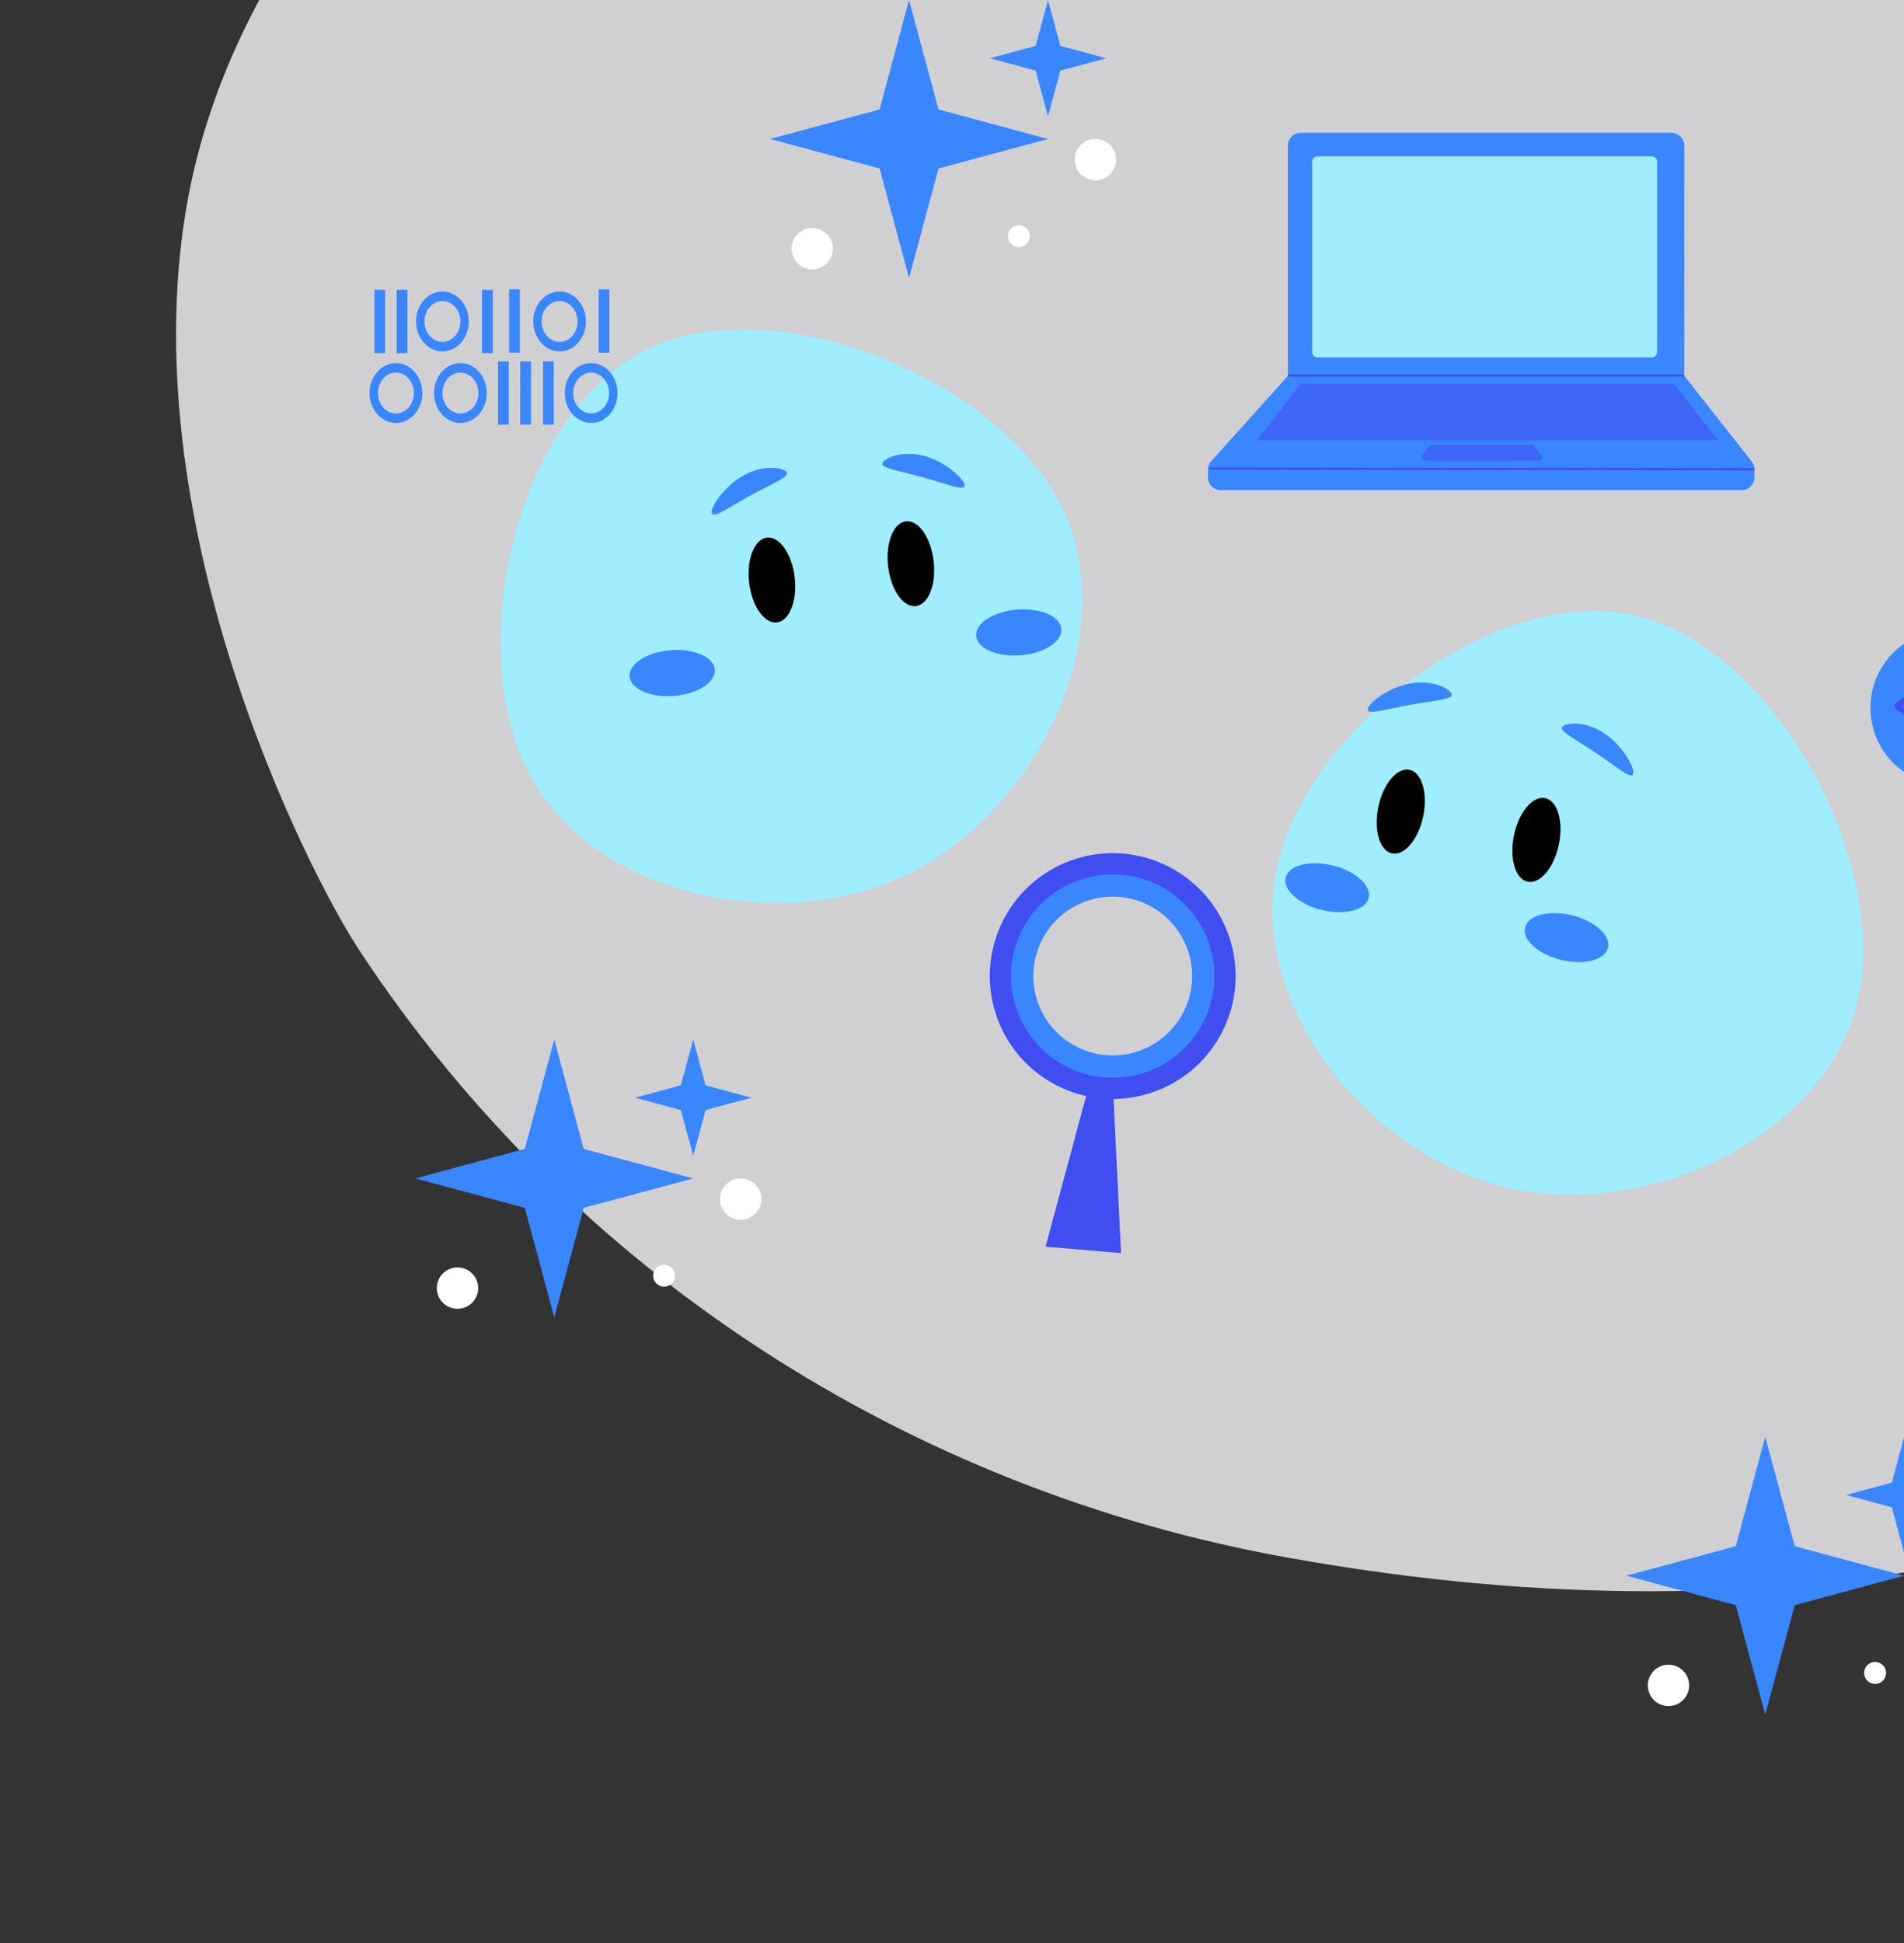 <svg width="948" height="967" viewBox="0 0 948 967" fill="none" xmlns="http://www.w3.org/2000/svg">
<rect x="0" y="0" width="948" height="967" fill="#333333" stroke="none"/>
<path d="M93.991 96.726C120.527 -41.927 251.821 -187.01 428.536 -208.1C635.13 -232.756 684.621 -197.456 1118.13 -77.85C1275.09 -34.545 1550.83 22.654 1563.45 255.058C1574.22 453.316 1425.8 608.869 1274.42 677.492C1080.77 765.259 901.618 821.644 641.721 775.281C452.659 741.558 284.353 633.212 178.79 472.753C153.343 434.051 63.212 257.457 93.986 96.707L93.991 96.726Z" fill="#D0D0D2"/>
<path d="M452.606 0L467.288 54.483L521.794 69.158L467.288 83.833L452.606 138.316L437.939 83.833L383.419 69.158L437.939 54.483L452.606 0Z" fill="#3A86FF"/>
<path d="M521.794 0L527.952 22.836L550.798 28.991L527.952 35.132L521.794 57.968L515.65 35.132L492.805 28.991L515.65 22.836L521.794 0Z" fill="#3A86FF"/>
<path d="M545.428 89.739C551.114 89.739 555.723 85.132 555.723 79.448C555.723 73.765 551.114 69.158 545.428 69.158C539.742 69.158 535.133 73.765 535.133 79.448C535.133 85.132 539.742 89.739 545.428 89.739Z" fill="white"/>
<path d="M404.438 134.042C410.124 134.042 414.733 129.434 414.733 123.751C414.733 118.068 410.124 113.46 404.438 113.46C398.752 113.46 394.143 118.068 394.143 123.751C394.143 129.434 398.752 134.042 404.438 134.042Z" fill="white"/>
<path d="M507.306 123.018C510.324 123.018 512.771 120.572 512.771 117.554C512.771 114.537 510.324 112.091 507.306 112.091C504.287 112.091 501.84 114.537 501.84 117.554C501.84 120.572 504.287 123.018 507.306 123.018Z" fill="white"/>
<path d="M878.913 715.011L893.595 769.493L948.101 784.169L893.595 798.83L878.913 853.326L864.245 798.83L809.726 784.169L864.245 769.493L878.913 715.011Z" fill="#3A86FF"/>
<path d="M948.101 715.011L954.259 737.847L977.104 743.988L954.259 750.143L948.101 772.979L941.957 750.143L919.111 743.988L941.957 737.847L948.101 715.011Z" fill="#3A86FF"/>
<path d="M830.732 849.052C836.417 849.052 841.027 844.445 841.027 838.762C841.027 833.078 836.417 828.471 830.732 828.471C825.046 828.471 820.437 833.078 820.437 838.762C820.437 844.445 825.046 849.052 830.732 849.052Z" fill="white"/>
<path d="M933.612 838.029C936.631 838.029 939.078 835.583 939.078 832.565C939.078 829.548 936.631 827.102 933.612 827.102C930.594 827.102 928.146 829.548 928.146 832.565C928.146 835.583 930.594 838.029 933.612 838.029Z" fill="white"/>
<path d="M275.971 517.3L290.638 571.783L345.158 586.458L290.638 601.119L275.971 655.616L261.289 601.119L206.783 586.458L261.289 571.783L275.971 517.3Z" fill="#3A86FF"/>
<path d="M345.159 517.3L351.303 540.136L374.148 546.277L351.303 552.432L345.159 575.268L339.001 552.432L316.155 546.277L339.001 540.136L345.159 517.3Z" fill="#3A86FF"/>
<path d="M368.779 607.039C374.464 607.039 379.074 602.432 379.074 596.749C379.074 591.065 374.464 586.458 368.779 586.458C363.093 586.458 358.483 591.065 358.483 596.749C358.483 602.432 363.093 607.039 368.779 607.039Z" fill="white"/>
<path d="M227.788 651.342C233.474 651.342 238.083 646.734 238.083 641.051C238.083 635.368 233.474 630.76 227.788 630.76C222.102 630.76 217.493 635.368 217.493 641.051C217.493 646.734 222.102 651.342 227.788 651.342Z" fill="white"/>
<path d="M330.656 640.318C333.675 640.318 336.122 637.872 336.122 634.855C336.122 631.837 333.675 629.391 330.656 629.391C327.638 629.391 325.19 631.837 325.19 634.855C325.19 637.872 327.638 640.318 330.656 640.318Z" fill="white"/>
<g clip-path="url(#clip0_616_6)">
<path d="M838.566 186.991L838.625 72.498C838.625 68.963 835.76 66.111 832.235 66.111H647.619C644.082 66.111 641.229 68.975 641.229 72.498V187.086L603.08 229.52C602.019 230.698 601.441 232.218 601.441 233.797V237.556C601.441 241.091 604.306 243.943 607.831 243.943H867.131C870.668 243.943 873.521 241.08 873.521 237.556V233.561C873.521 232.124 873.037 230.733 872.153 229.602L838.566 187.003V186.991Z" fill="#3A86FF"/>
<path d="M822.392 77.801H656.025C654.534 77.801 653.325 79.009 653.325 80.5V175.184C653.325 176.674 654.534 177.882 656.025 177.882H822.392C823.883 177.882 825.091 176.674 825.091 175.184V80.5C825.091 79.009 823.883 77.801 822.392 77.801Z" fill="#9FEDFF"/>
<path d="M641.606 186.991H838.566" stroke="#404DF1" stroke-linejoin="round"/>
<path opacity="0.57" d="M855.448 219.103H625.939L647.549 190.951H833.309L855.448 219.103Z" fill="#404DF1"/>
<path opacity="0.57" d="M766.406 229.237H709.099C707.849 229.237 707.142 227.799 707.908 226.809L711.575 222.037C711.858 221.66 712.306 221.448 712.766 221.448H762.645C763.105 221.448 763.541 221.66 763.824 222.025L767.573 226.797C768.351 227.787 767.643 229.237 766.394 229.237H766.406Z" fill="#404DF1"/>
<path d="M602.043 233.196L873.521 233.55" stroke="#404DF1" stroke-linejoin="round"/>
<path d="M970.144 391.113C991.604 391.113 1009 373.724 1009 352.273C1009 330.822 991.604 313.433 970.144 313.433C948.684 313.433 931.287 330.822 931.287 352.273C931.287 373.724 948.684 391.113 970.144 391.113Z" fill="#3A86FF"/>
<path d="M959.934 339.323L944.608 351.366L959.934 363.409" stroke="#404DF1" stroke-width="3" stroke-linecap="round" stroke-linejoin="round"/>
<path d="M527.418 249.835C560.285 312.597 518.187 400.505 455.398 433.359C392.61 466.212 296.341 447.676 263.473 384.927C230.605 322.165 257.001 207.896 319.777 175.042C382.566 142.189 494.55 187.086 527.406 249.835H527.418Z" fill="#9FEDFF"/>
<path d="M386.815 309.767C393.074 309.033 397.04 298.991 395.673 287.336C394.305 275.682 388.122 266.83 381.862 267.564C375.603 268.297 371.637 278.34 373.005 289.994C374.372 301.648 380.555 310.501 386.815 309.767Z" fill="black"/>
<path d="M456.002 301.648C462.262 300.914 466.228 290.871 464.86 279.217C463.493 267.563 457.31 258.71 451.05 259.444C444.79 260.178 440.824 270.22 442.192 281.875C443.56 293.529 449.743 302.382 456.002 301.648Z" fill="black"/>
<path d="M508.162 326.117C519.862 325.164 528.932 319.301 528.42 313.022C527.908 306.743 518.008 302.426 506.307 303.379C494.607 304.332 485.537 310.195 486.049 316.474C486.561 322.753 496.461 327.071 508.162 326.117Z" fill="#3A86FF"/>
<path d="M335.627 346.33C347.327 345.377 356.397 339.514 355.885 333.235C355.373 326.956 345.473 322.639 333.772 323.592C322.072 324.545 313.002 330.408 313.514 336.687C314.026 342.966 323.926 347.284 335.627 346.33Z" fill="#3A86FF"/>
<path d="M373.689 246.547C363.397 252.204 355.711 257.86 354.461 255.597C353.211 253.335 360.073 242.152 370.364 236.496C380.656 230.839 390.477 232.854 391.726 235.129C392.976 237.403 383.981 240.903 373.689 246.547Z" fill="#3A86FF"/>
<path d="M459.489 237.521C470.806 240.644 479.601 244.367 480.285 241.869C480.969 239.371 471.714 230.085 460.397 226.962C449.079 223.84 439.99 228.07 439.306 230.568C438.622 233.067 448.171 234.386 459.489 237.509V237.521Z" fill="#3A86FF"/>
<path d="M925.393 495.578C910.916 564.915 822.557 606.123 753.19 591.664C683.824 577.194 621.2 501.788 635.677 432.439C650.154 363.103 743.122 291.55 812.489 306.021C881.856 320.492 939.87 426.241 925.393 495.578Z" fill="#9FEDFF"/>
<path d="M708.605 406.24C711.002 394.753 707.943 384.398 701.773 383.112C695.603 381.826 688.659 390.095 686.262 401.582C683.866 413.069 686.924 423.424 693.094 424.71C699.264 425.996 706.209 417.727 708.605 406.24Z" fill="black"/>
<path d="M776.152 420.329C778.549 408.842 775.49 398.488 769.32 397.202C763.15 395.915 756.206 404.185 753.809 415.672C751.413 427.159 754.471 437.513 760.641 438.8C766.811 440.086 773.755 431.816 776.152 420.329Z" fill="black"/>
<path d="M800.61 471.68C802.114 465.562 794.093 458.332 782.693 455.531C771.293 452.73 760.832 455.419 759.328 461.537C757.823 467.655 765.845 474.885 777.245 477.686C788.645 480.487 799.105 477.798 800.61 471.68Z" fill="#3A86FF"/>
<path d="M681.46 446.847C682.964 440.729 674.942 433.499 663.542 430.698C652.143 427.897 641.682 430.586 640.177 436.704C638.673 442.821 646.694 450.051 658.094 452.852C669.494 455.653 679.955 452.965 681.46 446.847Z" fill="#3A86FF"/>
<path d="M702.073 350.741C690.519 352.839 681.43 355.785 680.97 353.228C680.51 350.682 690.555 342.245 702.108 340.147C713.661 338.05 722.338 343.07 722.798 345.615C723.258 348.161 713.626 348.632 702.073 350.741Z" fill="#3A86FF"/>
<path d="M794.712 374.757C804.461 381.297 811.617 387.625 813.055 385.469C814.494 383.312 808.658 371.575 798.92 365.035C789.171 358.495 779.209 359.626 777.771 361.783C776.332 363.939 784.974 368.217 794.723 374.757H794.712Z" fill="#3A86FF"/>
<path d="M582.119 431.414C552.104 415.907 515.192 427.643 499.666 457.657C484.152 487.659 495.894 524.555 525.92 540.074C555.935 555.582 592.847 543.845 608.373 513.831C623.887 483.829 612.145 446.934 582.119 431.414ZM536.554 525.686C514.438 514.256 505.785 487.07 517.22 464.963C528.656 442.856 555.853 434.207 577.969 445.637C600.085 457.068 608.738 484.254 597.303 506.36C585.868 528.467 558.67 537.116 536.554 525.686Z" fill="#404DF1"/>
<path d="M577.273 440.783C552.434 427.95 521.888 437.672 509.038 462.5C496.2 487.329 505.926 517.861 530.766 530.706C555.605 543.539 586.15 533.817 599 508.988C611.839 484.159 602.113 453.627 577.273 440.783ZM535.87 520.831C516.477 510.815 508.885 486.976 518.918 467.591C528.95 448.206 552.787 440.618 572.18 450.646C591.573 460.662 599.165 484.501 589.133 503.886C579.112 523.27 555.263 530.859 535.87 520.831Z" fill="#3A86FF"/>
<path d="M541.93 541.205L520.592 620.405L558.163 623.634L554.226 542.82L541.93 541.205Z" fill="#404DF1"/>
<path d="M220.286 145.072C213.036 145.072 207.153 151.742 207.153 159.979C207.153 168.216 213.036 174.886 220.286 174.886C227.537 174.886 233.419 168.216 233.419 159.979C233.419 151.742 227.537 145.072 220.286 145.072ZM220.286 170.137C215.347 170.137 211.338 165.588 211.338 159.979C211.338 154.37 215.347 149.821 220.286 149.821C225.226 149.821 229.234 154.37 229.234 159.979C229.234 165.588 225.226 170.137 220.286 170.137Z" fill="#3A86FF"/>
<path d="M278.607 145.072C271.356 145.072 265.474 151.742 265.474 159.979C265.474 168.216 271.356 174.886 278.607 174.886C285.857 174.886 291.74 168.216 291.74 159.979C291.74 151.742 285.857 145.072 278.607 145.072ZM278.607 170.137C273.667 170.137 269.659 165.588 269.659 159.979C269.659 154.37 273.667 149.821 278.607 149.821C283.546 149.821 287.554 154.37 287.554 159.979C287.554 165.588 283.546 170.137 278.607 170.137Z" fill="#3A86FF"/>
<path d="M239.998 175.734H245.351V144.236H239.998V175.734Z" fill="#3A86FF"/>
<path d="M197.498 175.734H202.851V144.236H197.498V175.734Z" fill="#3A86FF"/>
<path d="M186.416 175.734H191.769V144.236H186.416V175.734Z" fill="#3A86FF"/>
<path d="M259.026 211.345H264.378V179.847H259.026V211.345Z" fill="#3A86FF"/>
<path d="M247.955 211.345H253.308V179.847H247.955V211.345Z" fill="#3A86FF"/>
<path d="M270.378 211.345H275.73V179.847H270.378V211.345Z" fill="#3A86FF"/>
<path d="M258.837 144H253.484V175.499H258.837V144Z" fill="#3A86FF"/>
<path d="M303.423 144H298.07V175.499H303.423V144Z" fill="#3A86FF"/>
<path d="M197.133 180.683C189.883 180.683 184 187.353 184 195.59C184 203.827 189.883 210.497 197.133 210.497C204.383 210.497 210.266 203.827 210.266 195.59C210.266 187.353 204.383 180.683 197.133 180.683ZM197.133 205.748C192.193 205.748 188.185 201.199 188.185 195.59C188.185 189.981 192.193 185.432 197.133 185.432C202.073 185.432 206.081 189.981 206.081 195.59C206.081 201.199 202.073 205.748 197.133 205.748Z" fill="#3A86FF"/>
<path d="M294.321 180.683C287.071 180.683 281.188 187.353 281.188 195.59C281.188 203.827 287.071 210.497 294.321 210.497C301.572 210.497 307.454 203.827 307.454 195.59C307.454 187.353 301.572 180.683 294.321 180.683ZM294.321 205.748C289.382 205.748 285.374 201.199 285.374 195.59C285.374 189.981 289.382 185.432 294.321 185.432C299.261 185.432 303.269 189.981 303.269 195.59C303.269 201.199 299.261 205.748 294.321 205.748Z" fill="#3A86FF"/>
<path d="M229.235 180.683C221.984 180.683 216.102 187.353 216.102 195.59C216.102 203.827 221.984 210.497 229.235 210.497C236.485 210.497 242.368 203.827 242.368 195.59C242.368 187.353 236.485 180.683 229.235 180.683ZM229.235 205.748C224.295 205.748 220.287 201.199 220.287 195.59C220.287 189.981 224.295 185.432 229.235 185.432C234.174 185.432 238.182 189.981 238.182 195.59C238.182 201.199 234.174 205.748 229.235 205.748Z" fill="#3A86FF"/>
</g>
<defs>
<clipPath id="clip0_616_6">
<rect width="935" height="727" fill="white" transform="translate(74 34)"/>
</clipPath>
</defs>
</svg>
